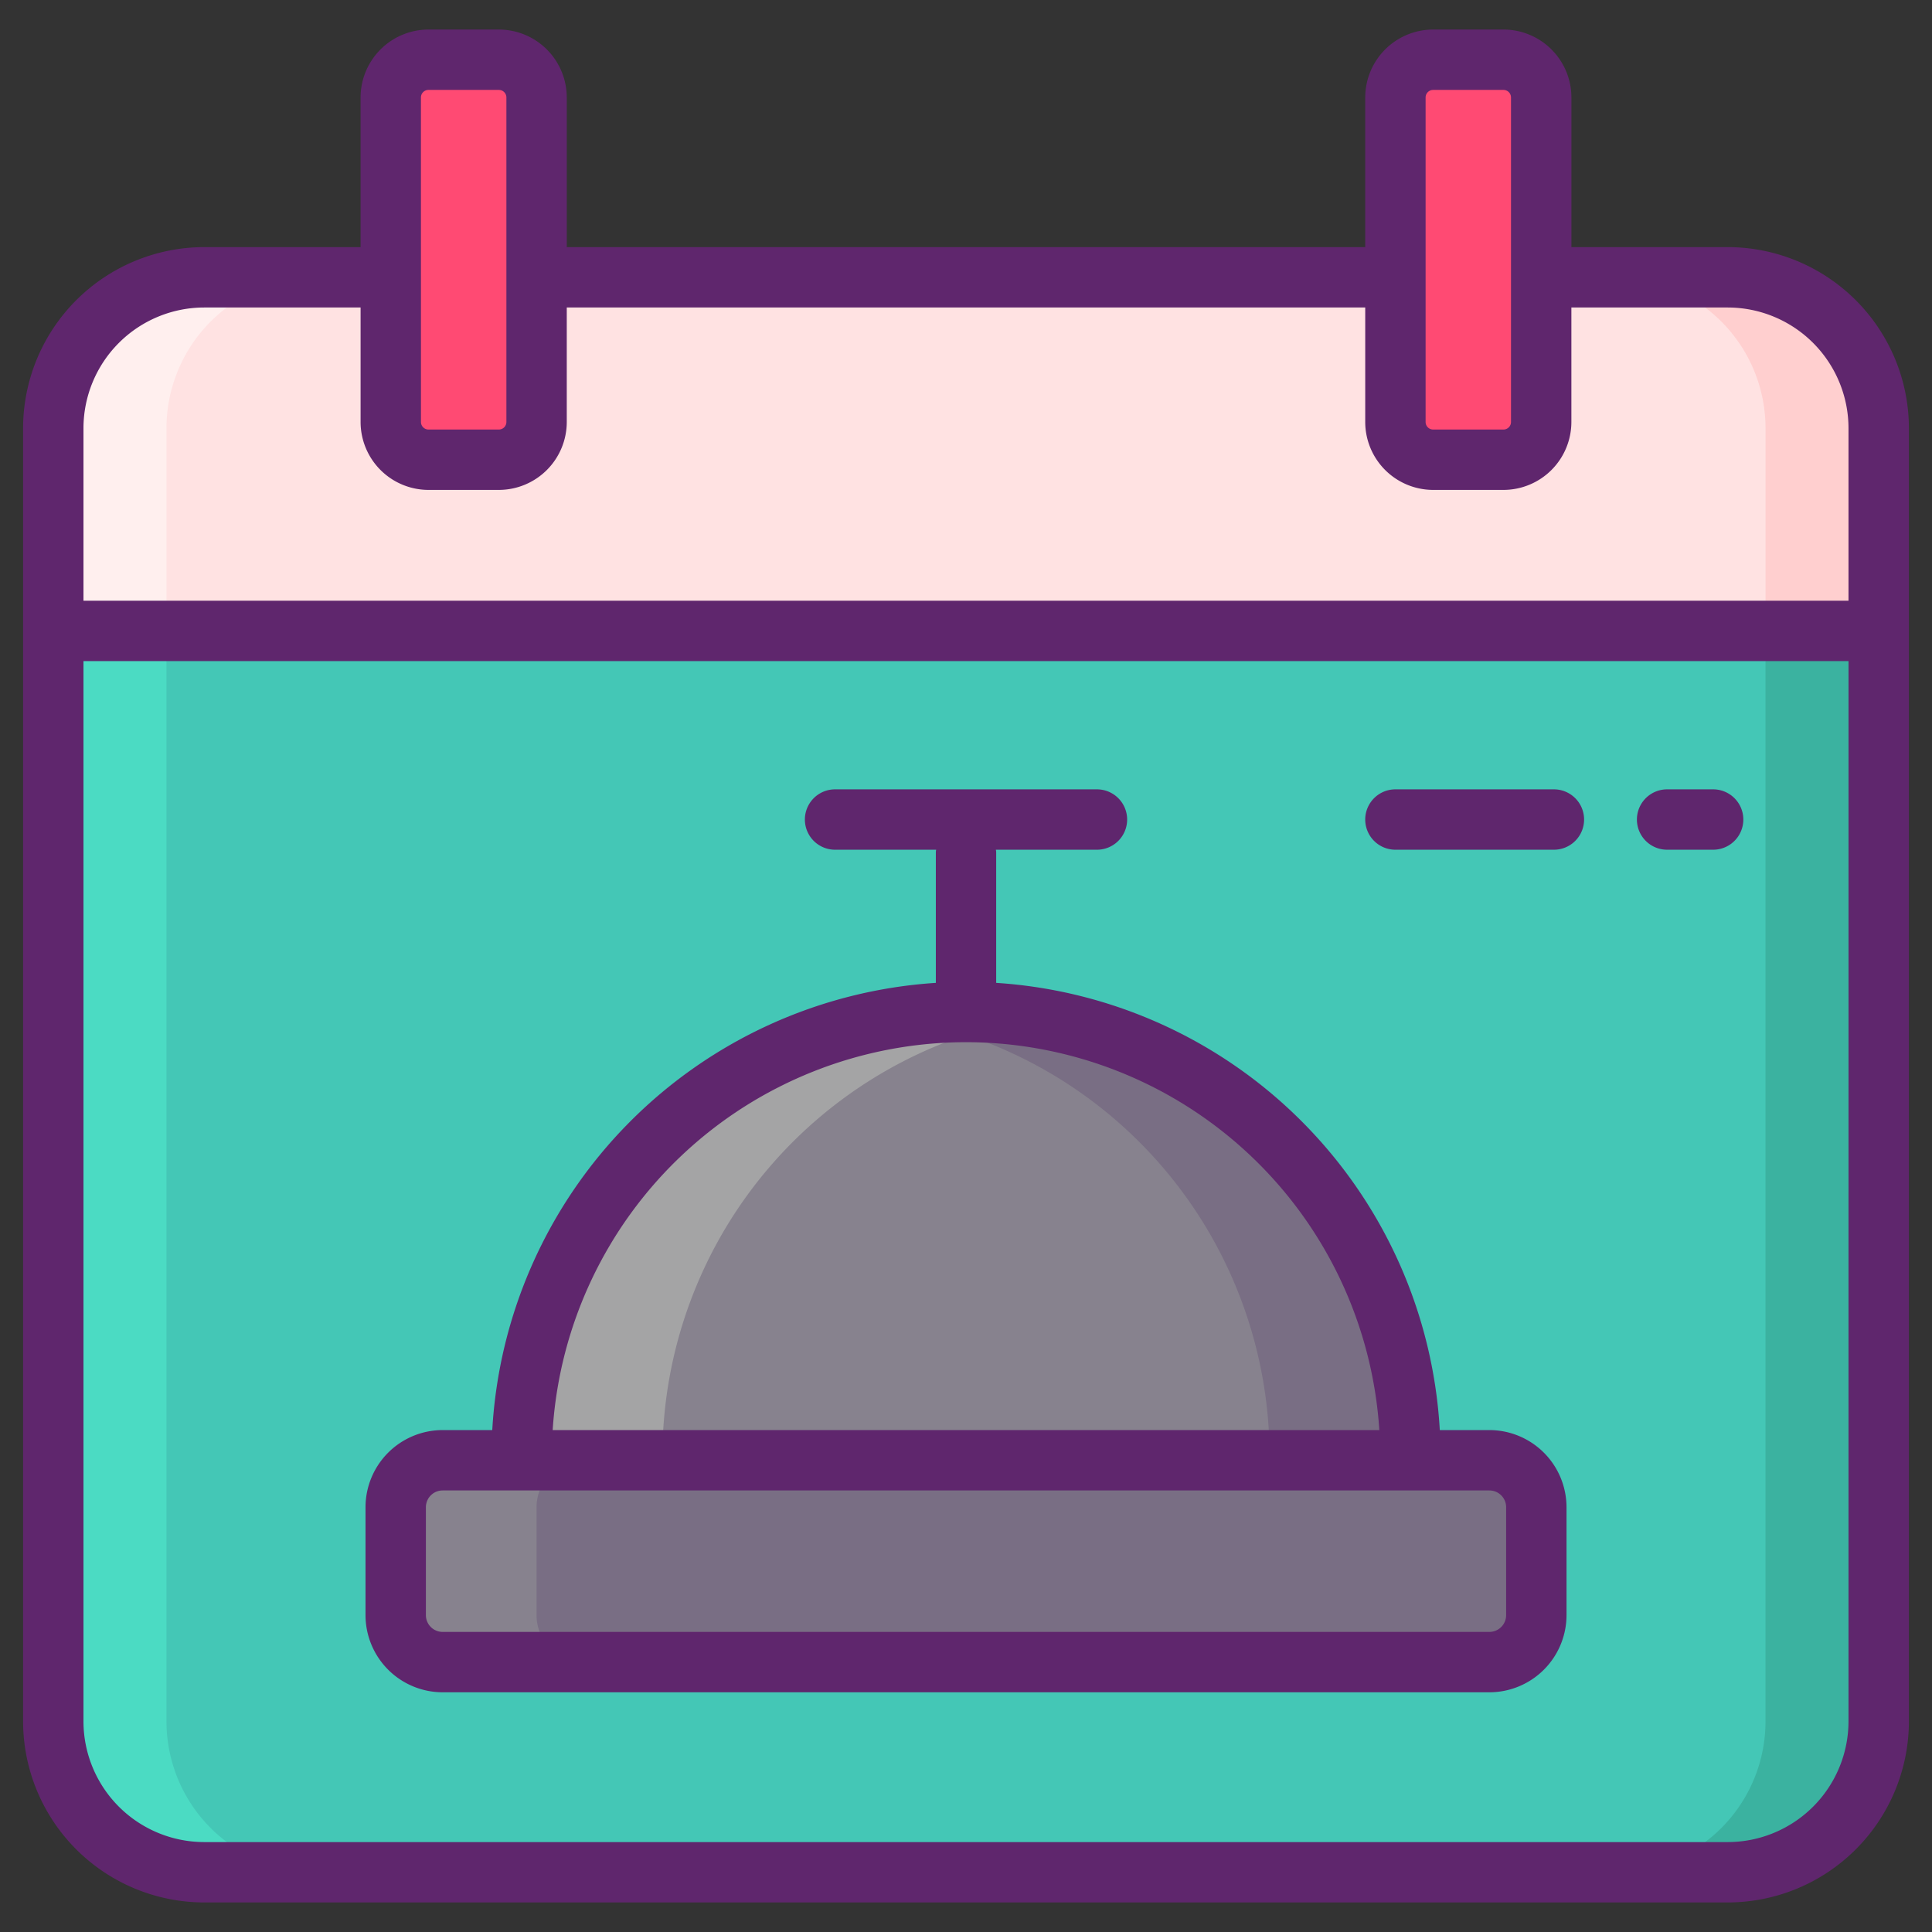 <svg xmlns="http://www.w3.org/2000/svg" viewBox="0 0 256 256"><rect x="0" y="0" width="256" height="256" fill="#333333" stroke="none"/><title>Foodies Expanded</title><path d="M248.94,56.744v171.34a20,20,0,0,1-20,20H27.06a20,20,0,0,1-20-20V56.744a20,20,0,0,1,20-20H228.94A20,20,0,0,1,248.94,56.744Z" fill="#ffe2e2"/><path d="M42.06,248.084h-15a20,20,0,0,1-20-20V56.744a20,20,0,0,1,20-20h15a20,20,0,0,0-20,20v171.34A20,20,0,0,0,42.06,248.084Z" fill="#ffefee"/><rect x="51.78" y="7.914" width="19.316" height="53" rx="5" ry="5" fill="#ff4a73"/><rect x="184.904" y="7.914" width="19.316" height="53" rx="5" ry="5" fill="#ff4a73"/><path d="M248.94,56.744v171.34a20,20,0,0,1-20,20h-15a20,20,0,0,0,20-20V56.744a20,20,0,0,0-20-20h15A20,20,0,0,1,248.94,56.744Z" fill="#ffcfcf"/><path d="M248.94,83.594v144.49a20,20,0,0,1-20,20H27.06a20,20,0,0,1-20-20V83.594Z" fill="#44c7b6"/><rect x="52.433" y="193.491" width="151.134" height="26.745" rx="6.22" ry="6.22" fill="#796e84"/><path d="M128,134.093h0a58.877,58.877,0,0,1,58.877,58.877v.521a0,0,0,0,1,0,0H69.123a0,0,0,0,1,0,0v-.521A58.877,58.877,0,0,1,128,134.093Z" fill="#87828e"/><path d="M186.882,192.969v.522H168.223v-.522a58.859,58.859,0,0,0-49.546-58.13,57.6,57.6,0,0,1,9.317-.746h.012A58.875,58.875,0,0,1,186.882,192.969Z" fill="#796e84"/><path d="M77.316,220.236H58.656a6.221,6.221,0,0,1-6.219-6.22v-14.3a6.222,6.222,0,0,1,6.219-6.22h18.66a6.222,6.222,0,0,0-6.22,6.22v14.3A6.222,6.222,0,0,0,77.316,220.236Z" fill="#87828e"/><path d="M137.336,134.839a58.87,58.87,0,0,0-49.559,58.13v.522H69.118v-.522a58.875,58.875,0,0,1,58.876-58.876h.012A57.764,57.764,0,0,1,137.336,134.839Z" fill="#a4a4a5"/><path d="M203.563,199.711v14.3a6.221,6.221,0,0,1-6.219,6.22h-18.66a6.222,6.222,0,0,0,6.22-6.22v-14.3a6.222,6.222,0,0,0-6.22-6.22h18.66A6.222,6.222,0,0,1,203.563,199.711Z" fill="#796e84"/><path d="M42.06,248.084h-15a20,20,0,0,1-20-20V83.594h15v144.49A20,20,0,0,0,42.06,248.084Z" fill="#4bdbc3"/><path d="M248.94,83.594v144.49a20,20,0,0,1-20,20h-15a20,20,0,0,0,20-20V83.594Z" fill="#3bb2a0"/><path d="M228.94,32.745H208.22V12.915a9.01,9.01,0,0,0-9-9H189.9a9.01,9.01,0,0,0-9,9v19.83H75.1V12.915a9.01,9.01,0,0,0-9-9H56.78a9.01,9.01,0,0,0-9,9v19.83H27.06a24.027,24.027,0,0,0-24,24v171.34a24.027,24.027,0,0,0,24,24H228.94a24.027,24.027,0,0,0,24-24V56.745A24.027,24.027,0,0,0,228.94,32.745ZM188.9,12.915a1,1,0,0,1,1-1h9.316a1,1,0,0,1,1,1v43a1,1,0,0,1-1,1H189.9a1,1,0,0,1-1-1Zm-133.124,0a1,1,0,0,1,1-1H66.1a1,1,0,0,1,1,1v43a1,1,0,0,1-1,1H56.78a1,1,0,0,1-1-1Zm189.16,215.17a16.017,16.017,0,0,1-16,16H27.06a16.017,16.017,0,0,1-16-16V87.6H244.94Zm0-148.486H11.06V56.745a16.017,16.017,0,0,1,16-16H47.78v15.17a9.01,9.01,0,0,0,9,9H66.1a9.01,9.01,0,0,0,9-9V40.745H180.9v15.17a9.01,9.01,0,0,0,9,9h9.316a9.01,9.01,0,0,0,9-9V40.745h20.72a16.017,16.017,0,0,1,16,16Z" fill="#5f266d"/><path d="M58.652,224.237h138.7a10.232,10.232,0,0,0,10.219-10.22V199.711a10.232,10.232,0,0,0-10.219-10.219h-6.572A62.955,62.955,0,0,0,132,130.235V112.947c0-.121-.025-.235-.036-.354h13.388a4,4,0,0,0,0-8h-34.7a4,4,0,0,0,0,8h13.388c-.011.119-.036.233-.036.354v17.288a62.955,62.955,0,0,0-58.776,59.257H58.652a10.232,10.232,0,0,0-10.219,10.219v14.306A10.232,10.232,0,0,0,58.652,224.237ZM128,138.094a54.95,54.95,0,0,1,54.768,51.4H73.232A54.95,54.95,0,0,1,128,138.094ZM56.433,199.711a2.222,2.222,0,0,1,2.219-2.219h138.7a2.222,2.222,0,0,1,2.219,2.219v14.306a2.222,2.222,0,0,1-2.219,2.22H58.652a2.222,2.222,0,0,1-2.219-2.22Z" fill="#5f266d"/><path d="M220.9,112.593H227a4,4,0,0,0,0-8h-6.1a4,4,0,0,0,0,8Z" fill="#5f266d"/><path d="M184.9,112.593h21a4,4,0,0,0,0-8h-21a4,4,0,0,0,0,8Z" fill="#5f266d"/></svg>
